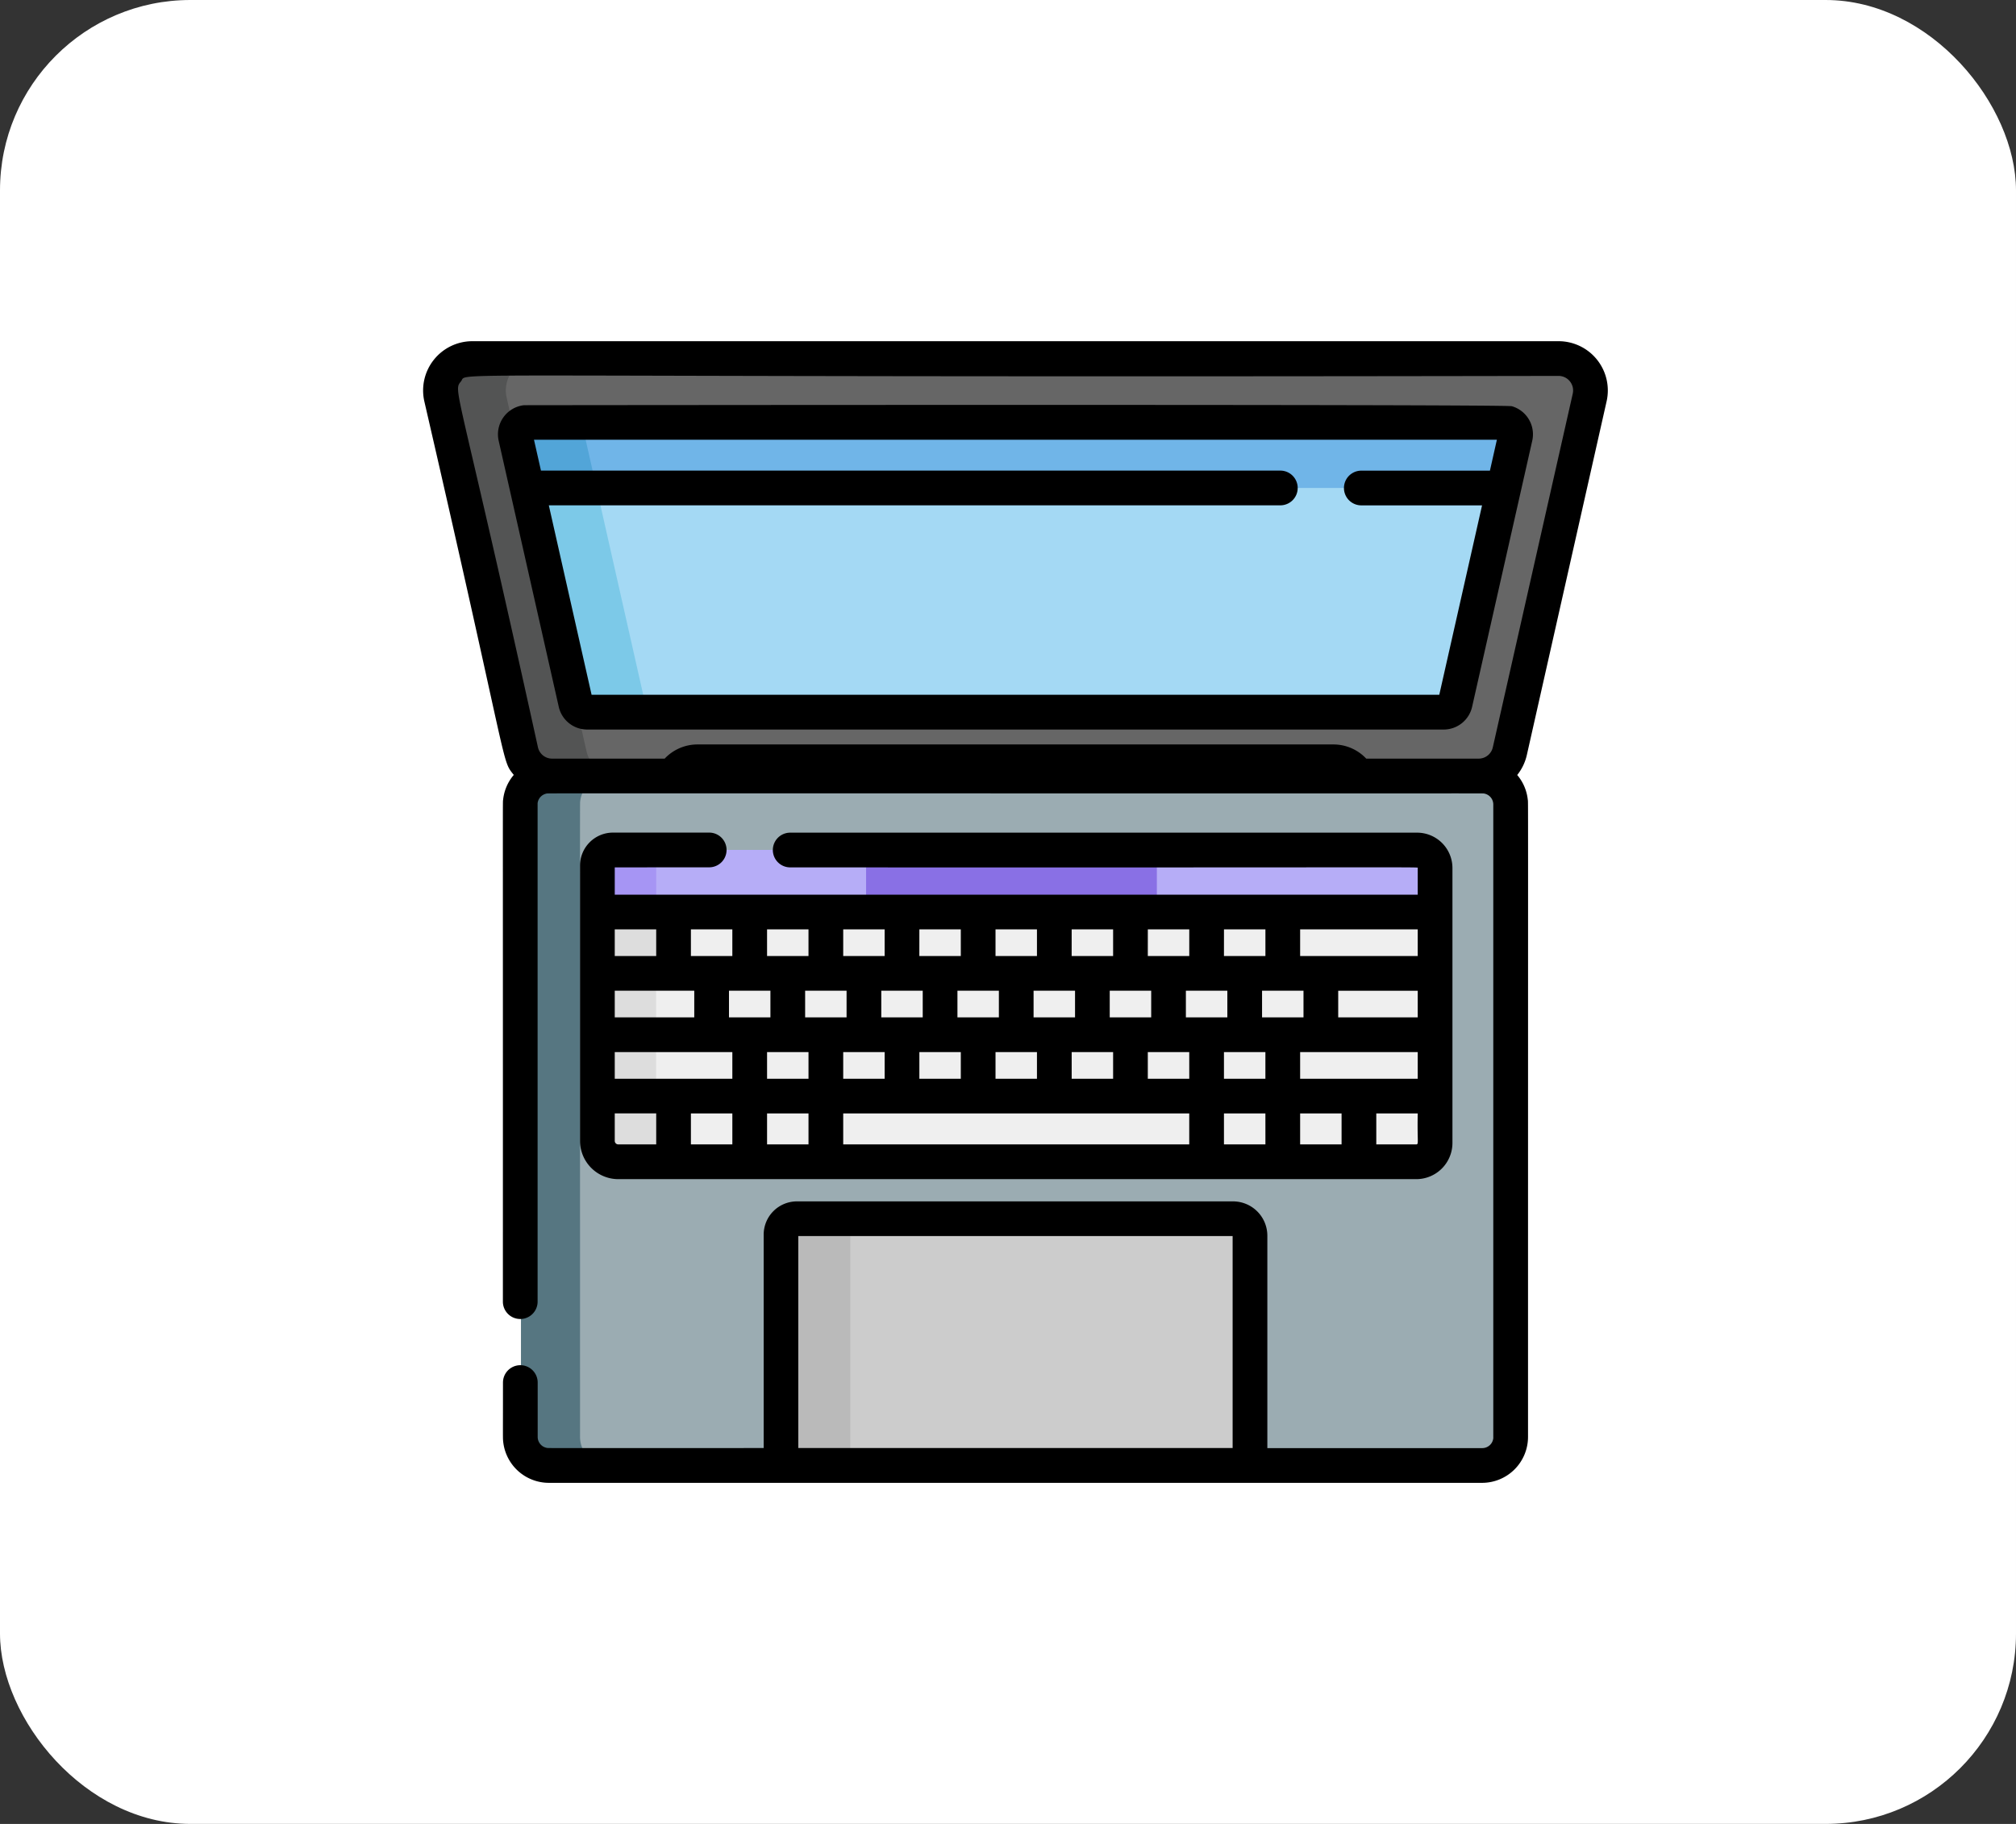 <svg xmlns="http://www.w3.org/2000/svg" width="95.302" height="86.226" viewBox="0 0 95.302 86.226">
  <rect x="0" y="0" width="95.302" height="86.226" fill="#333333" stroke="none"/>
  <g id="Grupo_1076251" data-name="Grupo 1076251" transform="translate(-843 -4681.557)">
    <rect id="Rectángulo_374605" data-name="Rectángulo 374605" width="95.302" height="86.225" rx="9" transform="translate(843 4681.557)" fill="#fff"/>
    <g id="macbook-pro_1_" data-name="macbook-pro (1)" transform="translate(863 4697.687)">
      <path id="Trazado_813535" data-name="Trazado 813535" d="M132.779,188.893H101a.987.987,0,0,1-.984-.984h0a.987.987,0,0,1,.984-.984h31.783a.987.987,0,0,1,.984.984h0A.987.987,0,0,1,132.779,188.893Z" transform="translate(-89.072 -167.497)" fill="#444443"/>
      <path id="Trazado_813536" data-name="Trazado 813536" d="M88.067,197.17c-.258-.053-44.491-.038-44.677,0a1.346,1.346,0,0,0-1.072,1.314c0,31.228-.006,29.918.007,30.047a1.345,1.345,0,0,0,1.334,1.2c.193,0,44.172.021,44.408-.027a1.346,1.346,0,0,0,1.072-1.314V198.484A1.346,1.346,0,0,0,88.067,197.17Z" transform="translate(-37.688 -176.591)" fill="#9bacb2"/>
      <path id="Trazado_813537" data-name="Trazado 813537" d="M45.107,228.444c0-31.228-.006-29.918.007-30.047a1.346,1.346,0,0,1,1.334-1.2,27.96,27.96,0,0,0-3.059.027,1.346,1.346,0,0,0-1.072,1.314c0,31.228-.006,29.919.007,30.047a1.345,1.345,0,0,0,1.334,1.2h2.79A1.345,1.345,0,0,1,45.107,228.444Z" transform="translate(-37.687 -176.641)" fill="#567681"/>
      <path id="Trazado_813538" data-name="Trazado 813538" d="M60.36,16.8H9.013a1.509,1.509,0,0,0-1.471,1.841l3.775,16.716a1.509,1.509,0,0,0,1.471,1.176h5.725a1.3,1.3,0,0,1,1.14-.67H49.72a1.3,1.3,0,0,1,1.14.67h5.725a1.508,1.508,0,0,0,1.471-1.176l3.775-16.716A1.509,1.509,0,0,0,60.36,16.8Z" transform="translate(-6.683 -15.983)" fill="#666"/>
      <path id="Trazado_813539" data-name="Trazado 813539" d="M14.407,35.358,10.632,18.642A1.509,1.509,0,0,1,12.1,16.8H9.013a1.509,1.509,0,0,0-1.471,1.841l3.775,16.716a1.509,1.509,0,0,0,1.471,1.176h3.09A1.508,1.508,0,0,1,14.407,35.358Z" transform="translate(-6.683 -15.983)" fill="#535454"/>
      <path id="Trazado_813540" data-name="Trazado 813540" d="M75.329,255.976v11.809h39.6V255.976Z" transform="translate(-67.089 -228.995)" fill="#efefef"/>
      <path id="Trazado_813541" data-name="Trazado 813541" d="M78.1,255.976H75.328v11.809H78.1V255.976Z" transform="translate(-67.088 -228.995)" fill="#ddd"/>
      <path id="Trazado_813542" data-name="Trazado 813542" d="M78.929,229.175h-3.6v2.932h39.6v-2.932Z" transform="translate(-67.089 -205.126)" fill="#b6adf7"/>
      <path id="Trazado_813543" data-name="Trazado 813543" d="M75.329,229.175v2.932h2.78v-2.932Z" transform="translate(-67.089 -205.126)" fill="#a695f4"/>
      <path id="Trazado_813544" data-name="Trazado 813544" d="M191.46,229.175v2.932h13.745v-2.932Z" transform="translate(-170.517 -205.126)" fill="#8970e5"/>
      <path id="Trazado_813545" data-name="Trazado 813545" d="M156.579,388.549h-1.333a.6.6,0,0,0-.6.6V400.21h22.174V389.077a.528.528,0,0,0-.528-.528Z" transform="translate(-137.731 -347.067)" fill="#ccc"/>
      <path id="Trazado_813546" data-name="Trazado 813546" d="M158.528,388.549h-3.282a.6.6,0,0,0-.6.6V400.21h3.282V389.148A.6.6,0,0,1,158.528,388.549Z" transform="translate(-137.731 -347.067)" fill="#bababa"/>
      <path id="Trazado_813547" data-name="Trazado 813547" d="M83.733,58.082H43.253a.566.566,0,0,1-.552-.441L39.863,45.074a.566.566,0,0,1,.552-.691H86.571a.566.566,0,0,1,.552.691L84.285,57.641A.566.566,0,0,1,83.733,58.082Z" transform="translate(-35.49 -40.548)" fill="#a4d9f4"/>
      <path id="Trazado_813548" data-name="Trazado 813548" d="M45.982,57.641,43.145,45.074a.566.566,0,0,1,.552-.691H40.415a.566.566,0,0,0-.552.691L42.7,57.641a.566.566,0,0,0,.552.441h3.282A.566.566,0,0,1,45.982,57.641Z" transform="translate(-35.49 -40.548)" fill="#7cc9e8"/>
      <path id="Trazado_813549" data-name="Trazado 813549" d="M87.123,45.074a.566.566,0,0,0-.552-.691H40.415a.566.566,0,0,0-.552.691l.545,2.413H86.578Z" transform="translate(-35.49 -40.548)" fill="#70b5e8"/>
      <path id="Trazado_813550" data-name="Trazado 813550" d="M43.69,47.471l-.545-2.413a.566.566,0,0,1,.552-.691c-3.57,0-3.343-.015-3.479.036a.567.567,0,0,0-.355.655l.545,2.413Z" transform="translate(-35.49 -40.532)" fill="#52a5d8"/>
      <path id="Trazado_813551" data-name="Trazado 813551" d="M55.948,12.164a2.329,2.329,0,0,0-2.272-2.842H2.329A2.329,2.329,0,0,0,.058,12.164c4.082,17.686,3.62,16.9,4.229,17.662A2.155,2.155,0,0,0,3.783,31c-.021.208-.007-1.353-.011,23.727a.82.82,0,0,0,1.641,0c0-24.585,0-23.511,0-23.56a.526.526,0,0,1,.414-.457c.1-.021-1.675-.01,38.347-.01,6.3,0,5.922-.005,6,.01a.525.525,0,0,1,.417.51c0,31.3,0,29.912,0,29.964a.524.524,0,0,1-.518.467H39.91V51.609a1.624,1.624,0,0,0-1.622-1.622H17.667A1.573,1.573,0,0,0,16.1,51.558v10.09c-10.83,0-10.169.009-10.266-.011a.525.525,0,0,1-.417-.51V58.552a.82.82,0,1,0-1.641,0c0,2.721-.009,2.6.011,2.8a2.174,2.174,0,0,0,2.15,1.941H50.072a2.173,2.173,0,0,0,2.161-2.161c0-31.876.01-29.924-.011-30.131a2.155,2.155,0,0,0-.5-1.171,2.333,2.333,0,0,0,.455-.946ZM38.269,61.648H17.736V51.627H38.269V61.648Zm12.3-33.129a.684.684,0,0,1-.671.537H44.585a2.128,2.128,0,0,0-1.549-.67H12.969a2.128,2.128,0,0,0-1.549.67H6.1a.685.685,0,0,1-.671-.537C1.605,11.133,1.4,11.711,1.792,11.221s-2.713-.159,51.884-.258a.688.688,0,0,1,.671.84Z" transform="translate(0.001 -9.322)"/>
      <path id="Trazado_813552" data-name="Trazado 813552" d="M80.276,36.915c-.348-.1-46.69-.049-46.7-.048a1.386,1.386,0,0,0-1.195,1.683l2.838,12.567A1.379,1.379,0,0,0,36.569,52.2H77.05A1.379,1.379,0,0,0,78.4,51.117L81.24,38.55A1.382,1.382,0,0,0,80.276,36.915Zm-1.036,3.046H73.16a.82.82,0,1,0,0,1.641h5.708l-2.022,8.955H36.773L34.751,41.6H69.332a.82.82,0,1,0,0-1.641H34.38L34.05,38.5H79.569Z" transform="translate(-28.807 -33.841)"/>
      <path id="Trazado_813553" data-name="Trazado 813553" d="M73.935,223.336a.82.82,0,1,0,0-1.641H69.387a1.559,1.559,0,0,0-1.558,1.558v13.016a1.811,1.811,0,0,0,1.809,1.809h37.722a1.712,1.712,0,0,0,1.71-1.71v-13a1.672,1.672,0,0,0-1.67-1.67H77.764a.82.82,0,1,0,0,1.641c30.928.014,29.665-.029,29.665.03v1.261H69.47v-1.291Zm-2.506,13.1H69.638a.168.168,0,0,1-.168-.168v-1.3h1.959v1.464Zm3.6,0H73.07v-1.464h1.959Zm0-3.105H69.47v-1.26h5.559Zm3.6,3.105H76.67v-1.464h1.959Zm0-3.105H76.67v-1.26h1.959Zm18,3.105H80.27v-1.464H96.628v1.464ZM80.27,233.331v-1.26h1.959v1.26Zm3.6,0v-1.26h1.959v1.26Zm3.6,0v-1.26h1.959v1.26Zm3.6,0v-1.26h1.959v1.26Zm5.559,0H94.669v-1.26h1.959Zm3.6,3.105H98.269v-1.464h1.959Zm0-3.105H98.269v-1.26h1.959v1.26Zm3.6,3.105h-1.959v-1.464h1.959Zm3.531,0h-1.89v-1.464h1.959C107.4,236.288,107.49,236.436,107.359,236.436Zm.069-3.105h-5.559v-1.26h5.559v1.26Zm0-2.9h-3.759v-1.26h3.759Zm-5.559-4.162h5.559v1.26h-5.559Zm.159,2.9v1.26h-1.959v-1.26h1.959Zm-3.759-2.9h1.959v1.26H98.269Zm.159,2.9v1.26H96.469v-1.26h1.959Zm-3.759-2.9h1.959v1.26H94.669Zm.159,2.9v1.26H92.869v-1.26h1.959Zm-3.759-2.9h1.959v1.26H91.069Zm.159,2.9v1.26H89.269v-1.26h1.959Zm-3.759-2.9h1.959v1.26H87.47v-1.26Zm.159,2.9v1.26H85.67v-1.26h1.959Zm-3.759-2.9h1.959v1.26H83.869Zm.159,2.9v1.26H82.07v-1.26h1.959Zm-3.759-2.9h1.959v1.26H80.27Zm.159,2.9v1.26H78.47v-1.26h1.959Zm-3.759-2.9h1.959v1.26H76.67Zm.159,2.9v1.26H74.87v-1.26h1.959Zm-3.759-2.9h1.959v1.26H73.07Zm.159,2.9v1.26H69.47v-1.26h3.759Zm-1.8-2.9v1.26H69.47v-1.26Z" transform="translate(-60.409 -198.464)"/>
    </g>
  </g>
</svg>
